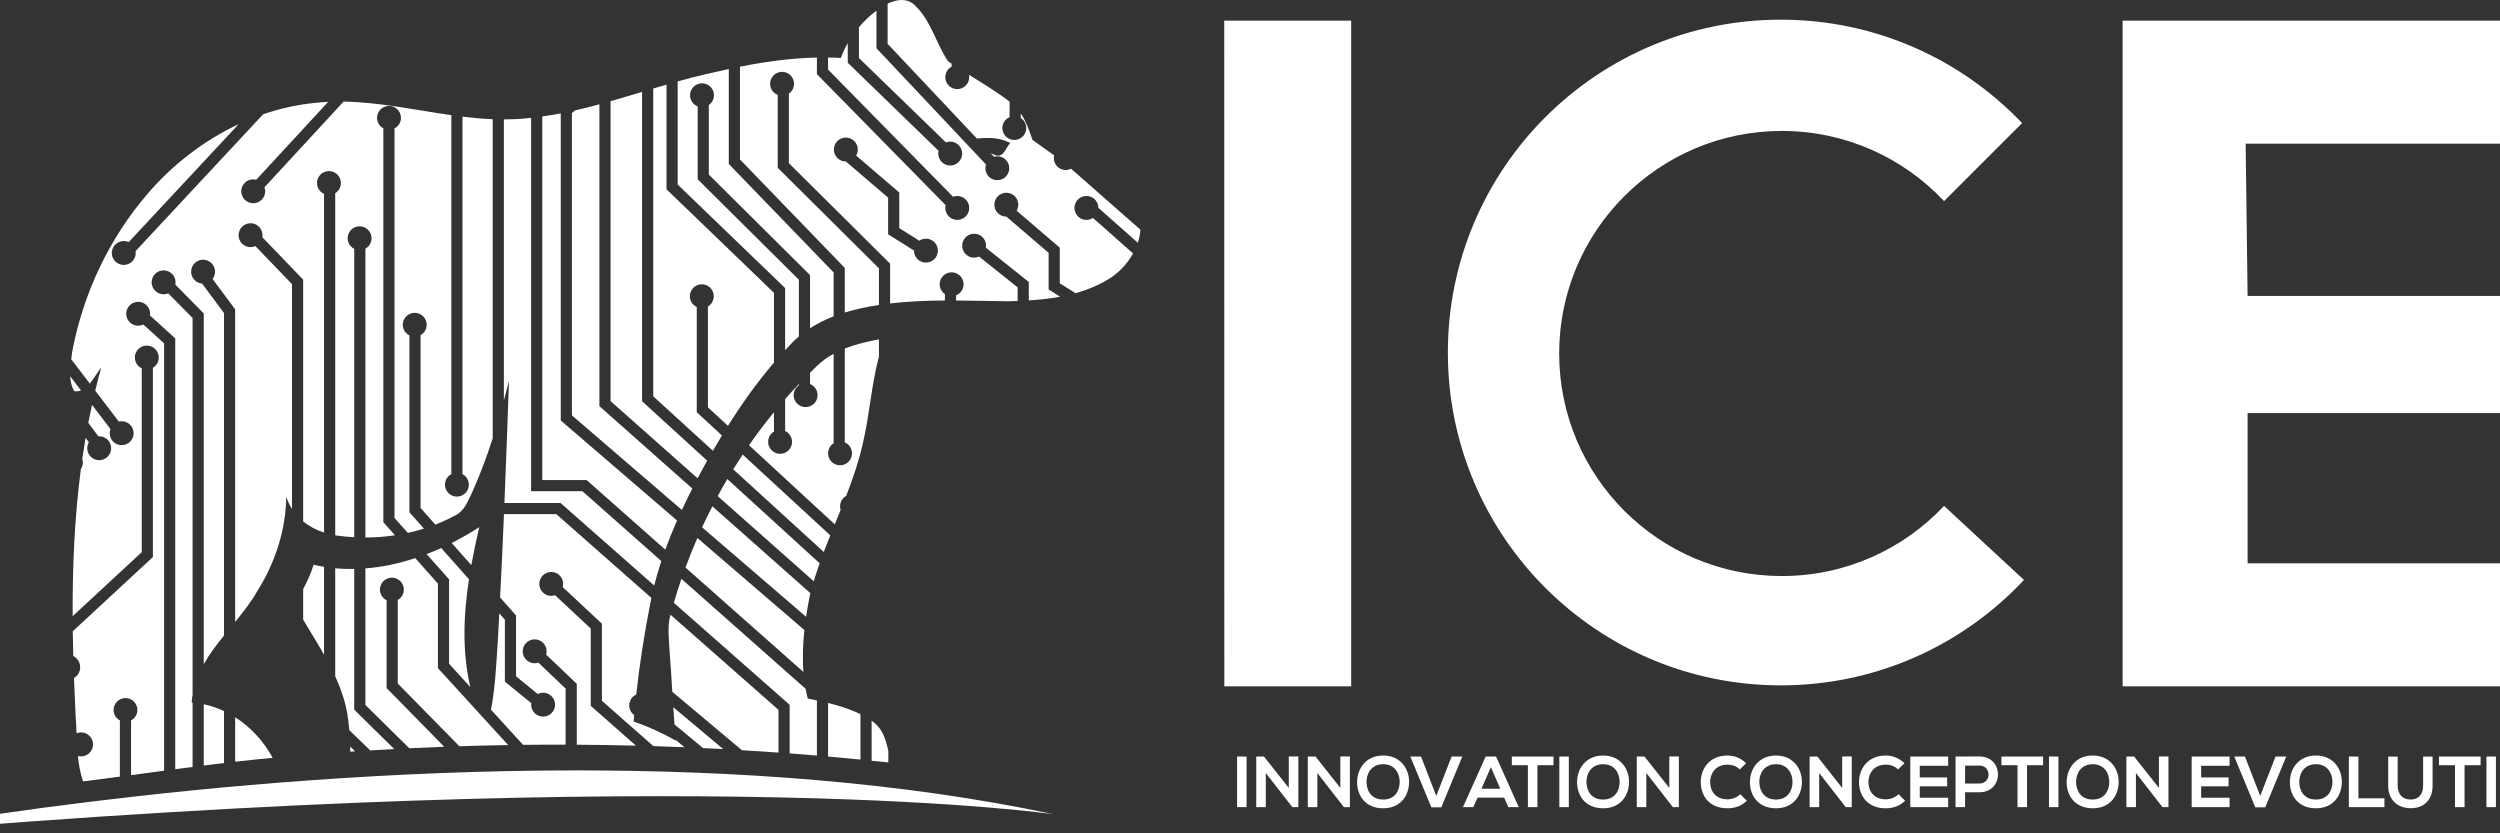 <svg width="1500" height="500" viewBox="0 0 1500 500" fill="none" xmlns="http://www.w3.org/2000/svg">
<rect x="0" y="0" width="1500" height="500" fill="#333333" stroke="none"/>
<g clip-path="url(#clip0_1616_9212)">
<path d="M-72 500C426.37 457.702 632.263 488.58 632.263 488.58C540.494 469.077 440.785 462.238 345.996 462.24C123.322 462.246 -72 500 -72 500Z" fill="white"/>
<path d="M404.684 434.671L421.844 448.858C425.864 449.051 429.886 449.229 433.906 449.443L403.976 424.328C404.198 427.775 404.436 431.224 404.684 434.671" fill="white"/>
<path d="M316.548 70.922C311.789 71.436 307.051 71.65 302.321 71.658V240.272C303.374 236.388 304.406 232.503 305.4 228.611C304.531 253.003 303.65 277.397 302.66 301.784H336.3L337.251 302.617L392.533 351.313C393.771 346.367 395.196 341.474 396.789 336.636L349.458 294.735H318.675V70.684C317.964 70.76 317.258 70.855 316.548 70.922" fill="white"/>
<path d="M255.964 332.451L269.456 347.638V398.286L282.191 412.235C277.225 390.935 278.08 369.074 281.374 347.555L264.722 328.816C261.845 330.125 258.916 331.317 255.964 332.451" fill="white"/>
<path d="M270.998 325.795L282.79 339.068C284.177 331.398 285.806 323.784 287.542 316.275C282.252 319.708 276.717 322.903 270.998 325.795" fill="white"/>
<path d="M366.335 60.714V240.686L418.57 286.988C419.917 284.424 421.278 281.871 422.659 279.334C423.205 278.357 423.774 277.387 424.326 276.415L385.245 240.748V55.127C378.949 57.023 372.653 58.913 366.335 60.714" fill="white"/>
<path d="M422.951 44.622C417.473 45.901 412.034 47.342 406.611 48.855V110.74L471.074 172.834V210.102C472.566 208.501 474.029 206.879 475.569 205.322C476.769 204.102 478.039 202.974 479.329 201.877V167.858L418.602 107.555V63.809C418.443 63.75 418.278 63.714 418.124 63.639C414.544 61.933 413.026 57.649 414.733 54.073C416.439 50.495 420.723 48.98 424.303 50.684C427.88 52.389 429.4 56.673 427.692 60.251C427.136 61.416 426.291 62.336 425.299 63.022V104.768L486.027 165.073V196.944C490.466 194.088 495.214 191.712 500.169 189.8V163.455L437.281 98.39V41.401C432.485 42.419 427.707 43.502 422.951 44.622" fill="white"/>
<path d="M404.298 361.675L473.789 422.888V452.024C479.241 452.44 484.692 452.892 490.143 453.355V420.274C488.297 419.873 486.458 419.484 484.633 419.094C484.144 417.172 483.746 415.238 483.388 413.3L408.84 347.303C407.203 352.055 405.717 356.857 404.298 361.675Z" fill="white"/>
<path d="M158.684 112.367C159.262 113.983 159.284 115.802 158.575 117.516C157.055 121.175 152.855 122.911 149.194 121.391C145.531 119.874 143.795 115.675 145.315 112.016C146.702 108.668 150.331 106.962 153.74 107.849L196.9 61.108C193.704 61.263 190.503 61.517 187.297 61.918C177.227 63.034 167.381 65.319 157.871 68.57L81.326 150.682C81.524 151.943 81.411 153.27 80.884 154.538C79.368 158.197 75.167 159.932 71.504 158.413C67.841 156.894 66.103 152.697 67.623 149.038C69.143 145.376 73.344 143.639 77.006 145.158C77.08 145.188 77.141 145.238 77.215 145.271L143.172 74.516C122.153 84.33 103.313 98.951 88.289 116.574C65.385 143.27 49.906 176.196 43.382 210.709C43.176 212.284 42.938 213.895 42.717 215.521L53.9 230.164C56.434 227.104 58.468 223.189 60.738 220.557C59.446 225.156 58.258 229.775 57.139 234.407L71.312 252.965C72.742 252.614 74.29 252.68 75.758 253.287C79.419 254.808 81.155 259.005 79.638 262.666C78.118 266.327 73.917 268.065 70.256 266.545C66.681 265.062 64.962 261.03 66.294 257.432L55.202 242.905C54.414 246.497 53.684 250.095 52.989 253.701L59.029 261.809C60.103 261.736 61.204 261.875 62.264 262.315C65.927 263.834 67.663 268.031 66.145 271.69C64.625 275.352 60.424 277.089 56.761 275.568C53.101 274.051 51.364 269.852 52.884 266.192C53.005 265.897 53.172 265.635 53.329 265.365L51.343 262.702C50.626 266.887 49.964 271.081 49.362 275.284C49.864 276.847 49.866 278.581 49.186 280.217C49.003 280.661 48.775 281.076 48.517 281.46C44.708 310.646 43.453 340.177 43.59 369.701L85.043 331.289V221.007C81.588 219.386 79.975 215.34 81.449 211.784C82.969 208.123 87.169 206.385 90.83 207.905C94.493 209.424 96.231 213.623 94.71 217.282C94.094 218.768 93.025 219.916 91.741 220.678V334.211L43.662 378.765C43.729 383.708 43.836 388.647 43.969 393.587C46.414 394.857 48.1 397.383 48.1 400.327C48.1 403.102 46.604 405.503 44.392 406.838C44.67 414.367 44.991 421.89 45.364 429.391C45.644 432.896 45.785 436.428 45.922 439.967C46.757 439.628 47.668 439.431 48.626 439.431C52.605 439.431 55.831 442.656 55.831 446.635C55.831 450.61 52.605 453.837 48.626 453.837C48.057 453.837 47.509 453.753 46.975 453.628L46.755 453.837C47.277 458.918 48.158 463.944 49.829 468.841C57.202 467.923 64.569 466.953 71.937 465.971V432.253C69.689 431.049 68.145 428.709 68.145 425.984C68.145 422.039 71.341 418.842 75.288 418.842C79.233 418.842 82.431 422.039 82.431 425.984C82.431 428.709 80.884 431.049 78.635 432.253V465.08C85.243 464.192 91.848 463.301 98.456 462.417V205.983L86.009 194.707C84.233 195.56 82.126 195.707 80.161 194.894C76.498 193.374 74.76 189.176 76.28 185.514C77.798 181.853 82.001 180.117 85.662 181.635C88.755 182.92 90.449 186.113 89.993 189.281L105.152 203.014V461.518C108.617 461.06 112.083 460.614 115.55 460.166V421.581C115.365 421.567 115.183 421.535 114.994 421.525C115.101 419.919 115.296 418.354 115.55 416.817V190.794L100.944 176.01C99.24 176.726 97.259 176.791 95.414 176.026C91.751 174.508 90.015 170.31 91.533 166.648C93.053 162.987 97.255 161.251 100.916 162.769C104.135 164.104 105.861 167.505 105.206 170.794L122.248 188.045V398.524C125.653 392.477 129.927 386.838 134.406 381.296V187.839L121.23 170.121C120.516 170.058 119.8 169.923 119.101 169.633C115.439 168.116 113.704 163.917 115.222 160.256C116.742 156.594 120.941 154.859 124.604 156.376C128.266 157.896 130.005 162.094 128.485 165.754C128.239 166.349 127.899 166.872 127.524 167.358L141.104 185.621V373.117C146.021 367.093 150.783 361 154.512 354.427C165.133 337.582 171.526 317.911 171.762 297.948C172.572 300.656 173.747 303.135 175.203 305.394V170.486L153.23 147.663C151.494 148.435 149.462 148.534 147.569 147.749C143.906 146.229 142.17 142.03 143.69 138.371C145.208 134.71 149.408 132.974 153.069 134.492C156.224 135.801 157.938 139.095 157.385 142.324L181.9 167.787V312.838C185.565 315.823 189.868 318.068 194.434 319.565V116.361C190.904 114.779 189.241 110.677 190.733 107.079C192.253 103.418 196.454 101.682 200.117 103.202C203.778 104.719 205.514 108.918 203.996 112.579C203.397 114.023 202.371 115.154 201.135 115.917V321.184C201.732 321.279 202.333 321.378 202.934 321.448C206.115 321.874 209.323 322.164 212.544 322.334V149.329C209.22 147.651 207.682 143.697 209.131 140.204C210.651 136.542 214.851 134.807 218.514 136.324C222.175 137.843 223.913 142.042 222.391 145.702C221.749 147.255 220.606 148.435 219.243 149.194V322.501C225.171 322.489 231.106 322.047 236.979 321.164L230.011 313.316V77.001C226.81 75.274 225.35 71.4 226.775 67.971C228.292 64.309 232.493 62.572 236.158 64.091C239.819 65.609 241.555 69.809 240.035 73.471C239.362 75.089 238.152 76.303 236.709 77.055V310.775L244.676 319.744C247.944 319.026 251.176 318.163 254.363 317.159L245.648 307.35V201.27C242.299 199.604 240.747 195.629 242.202 192.125C243.72 188.463 247.92 186.728 251.583 188.247C255.246 189.765 256.98 193.963 255.462 197.625C254.823 199.164 253.696 200.336 252.347 201.098V304.807L261.199 314.769C265.217 313.205 269.141 311.408 272.935 309.355C278.457 306.848 280.596 300.931 283.078 295.89C287.916 285.169 292.009 274.156 295.623 262.985V71.531C289.571 71.291 283.533 70.732 277.503 69.994V284.475C280.735 286.189 282.215 290.084 280.785 293.529C279.267 297.191 275.066 298.928 271.405 297.411C267.743 295.892 266.004 291.693 267.524 288.031C268.189 286.429 269.383 285.225 270.804 284.471V69.103C249.27 66.043 227.818 61.303 206.149 60.964L158.684 112.367Z" fill="white"/>
<path d="M302.388 308.478C301.696 325.156 300.91 341.833 300.061 358.505L309.629 369.273V405.793L322.649 416.408C324.447 415.51 326.602 415.335 328.606 416.168C332.268 417.685 334.005 421.884 332.485 425.543C330.967 429.205 326.766 430.94 323.103 429.423C320.044 428.154 318.359 425.014 318.764 421.882L302.93 408.974V371.816L299.561 368.023C299.267 373.553 299.007 379.083 298.69 384.612C297.731 398.369 297.217 412.247 294.592 425.815L313.841 446.899C322.349 446.801 330.858 446.78 339.366 446.801V413.153L323.022 397.584C321.451 398.097 319.704 398.101 318.058 397.419C314.397 395.9 312.659 391.701 314.178 388.04C315.696 384.38 319.897 382.645 323.56 384.164C326.967 385.574 328.671 389.305 327.675 392.766L346.065 410.285V446.827C357.904 446.901 369.742 447.091 381.576 447.393L354.45 423.503V377.135L333.038 357.137C331.449 357.676 329.675 357.688 328 356.996C324.34 355.476 322.601 351.278 324.121 347.616C325.641 343.955 329.84 342.219 333.501 343.737C336.886 345.141 338.59 348.826 337.638 352.267L361.149 374.229V420.476L392.017 447.664C398.251 447.857 404.486 448.093 410.718 448.35L405.379 443.935C405.391 444.07 405.396 444.203 405.41 444.338C397.353 439.77 388.926 435.915 380.181 432.904C380.288 431.619 380.413 430.337 380.524 429.056C377.876 427.154 376.77 423.63 378.074 420.488C378.798 418.742 380.143 417.451 381.739 416.725C383.703 398.819 386.477 381.016 389.93 363.352C390.207 361.809 390.517 360.276 390.834 358.741L333.771 308.478H302.388Z" fill="white"/>
<path d="M344.916 66.257C344.408 66.868 343.813 67.389 343.148 67.798V249.22L409.115 305.961C411.131 301.643 413.228 297.363 415.391 293.121L359.639 243.701V62.574C354.754 63.897 349.849 65.142 344.916 66.257" fill="white"/>
<path d="M411.292 340.532L482.069 403.185C481.41 394.833 481.73 386.403 482.637 378.029L418.416 322.794C415.874 328.635 413.497 334.552 411.292 340.532" fill="white"/>
<path d="M401.71 389.944C402.345 398.318 402.863 406.701 403.381 415.085L445.112 450.106C452.442 450.548 459.768 451.03 467.091 451.556V425.908L402.259 368.805C400.398 375.685 401.301 382.911 401.71 389.944Z" fill="white"/>
<path d="M532.568 2.18V26.29L586.14 83.128C592.974 82.461 599.825 82.402 606.089 85.787C603.528 88.56 602.101 95.109 597.029 93.023C596.149 92.682 595.289 92.287 594.422 91.916L596.442 94.056C598.061 93.596 599.839 93.673 601.478 94.455C605.058 96.162 606.576 100.445 604.869 104.021C603.163 107.599 598.877 109.116 595.297 107.41C591.996 105.837 590.484 102.075 591.605 98.691L525.87 28.945V6.402C521.993 9.292 518.471 12.638 515.352 16.323V34.806L567.57 85.45C569.342 84.776 571.368 84.786 573.211 85.664C576.792 87.37 578.308 91.652 576.602 95.23C574.898 98.808 570.612 100.326 567.032 98.618C563.921 97.136 562.373 93.705 563.143 90.486L508.653 37.639V25.893C507.046 28.733 505.651 31.698 504.522 34.773C501.958 34.62 499.398 34.547 496.841 34.507V41.738L571.836 118.055C573.6 117.393 575.616 117.41 577.449 118.283C581.029 119.991 582.545 124.273 580.838 127.851C579.134 131.427 574.848 132.944 571.268 131.239C568.151 129.753 566.6 126.308 567.383 123.081L490.142 44.475V34.521C474.634 34.844 459.222 37.02 443.979 40.027V95.683L506.865 160.749V187.509C510.256 186.47 513.687 185.572 517.121 184.83C520.522 184.106 523.937 183.497 527.358 182.975V160.979L466.631 100.677V56.931C466.47 56.87 466.31 56.836 466.151 56.76C462.573 55.055 461.056 50.773 462.762 47.195C464.468 43.617 468.752 42.099 472.33 43.805C475.909 45.511 477.429 49.793 475.723 53.371C475.167 54.537 474.32 55.457 473.328 56.144V97.89L534.057 158.195V182.075C544.96 180.793 555.946 180.359 566.947 180.296V176.47C564.072 174.51 562.957 170.714 564.5 167.477C566.209 163.899 570.493 162.382 574.07 164.087C577.65 165.793 579.168 170.075 577.459 173.653C576.654 175.345 575.259 176.557 573.646 177.204V180.298C583.94 180.357 594.236 180.645 604.478 180.764C606.5 180.72 608.536 180.655 610.578 180.577V172.414L587.438 153.929C585.575 154.77 583.384 154.847 581.394 153.899C577.814 152.195 576.297 147.913 578.003 144.335C579.709 140.757 583.995 139.24 587.573 140.945C590.539 142.359 592.055 145.541 591.529 148.627L617.276 169.193V180.242C623.58 179.845 629.906 179.183 636.106 178.037L629.174 173.689V151.691L603.831 129.979C602.782 129.985 601.72 129.787 600.71 129.305C597.131 127.601 595.613 123.317 597.317 119.739C599.026 116.161 603.309 114.644 606.887 116.349C610.466 118.055 611.984 122.339 610.28 125.917C610.191 126.1 610.072 126.25 609.97 126.423L635.87 148.611V169.986L645.321 175.912C652.704 173.858 659.802 170.934 666.344 166.717C671.787 163.139 676.576 157.975 679.848 152.066L655.766 130.757C653.742 132.072 651.113 132.353 648.772 131.239C645.192 129.533 643.674 125.249 645.383 121.673C647.087 118.097 651.373 116.579 654.952 118.283C657.508 119.503 658.984 122.038 659.014 124.689L682.692 145.642C683.533 143.085 684.069 140.455 684.247 137.806L642.652 101.236C640.744 102.182 638.446 102.305 636.372 101.317C633.273 99.84 631.729 96.43 632.477 93.219C628.132 90.145 623.787 87.067 619.481 83.937C617.616 78.504 615.667 72.806 612.455 68.002V70.793C615.457 72.715 616.651 76.59 615.076 79.891C613.369 83.469 609.085 84.986 605.506 83.278C601.926 81.575 600.411 77.292 602.117 73.712C602.893 72.084 604.218 70.908 605.756 70.246V61.019C598.037 55.039 589.656 50.009 581.358 44.868C581.666 46.342 581.539 47.916 580.838 49.38C579.134 52.958 574.848 54.476 571.268 52.772C567.689 51.064 566.173 46.782 567.879 43.204C568.564 41.768 569.673 40.683 570.979 39.987V38.188C570.258 37.7 569.528 37.224 568.816 36.726C561.341 25.637 558.355 11.299 547.896 2.269C545.789 0.648 543.422 -7.88477e-05 541.003 -7.88477e-05C538.148 -7.88477e-05 535.219 0.904 532.568 2.18V2.18ZM504.409 96.202C500.831 94.496 499.311 90.214 501.02 86.634C502.724 83.058 507.01 81.543 510.589 83.247C514.167 84.954 515.687 89.236 513.978 92.812C513.891 92.995 513.772 93.148 513.671 93.318L539.571 115.508V136.883L551.597 144.426C553.631 143.075 556.288 142.772 558.653 143.899C562.23 145.604 563.748 149.886 562.044 153.464C560.335 157.04 556.052 158.558 552.474 156.852C549.877 155.616 548.387 153.02 548.402 150.325L532.872 140.584V118.587L507.532 96.876C507.518 96.876 507.504 96.876 507.49 96.876C506.454 96.876 505.407 96.676 504.409 96.202" fill="white"/>
<path d="M391.943 53.113V237.792L427.729 270.455C429.51 267.38 431.33 264.328 433.179 261.289L418.054 247.342V184.239C418.038 184.231 418.018 184.227 418.002 184.219C414.42 182.513 412.903 178.231 414.611 174.655C416.317 171.077 420.601 169.558 424.179 171.264C427.756 172.971 429.276 177.253 427.57 180.829C426.933 182.166 425.935 183.212 424.752 183.912V244.409L436.779 255.5C445.112 242.241 454.188 229.456 464.375 217.584V175.681L399.912 113.589V50.763C397.253 51.536 394.596 52.32 391.943 53.113Z" fill="white"/>
<path d="M210.197 450.992C211.159 450.927 212.121 450.875 213.084 450.812L210.078 447.902C210.117 448.934 210.157 449.963 210.197 450.992Z" fill="white"/>
<path d="M141.104 456.786L141.341 457.022C148.752 456.177 156.173 455.378 163.601 454.687C158.308 444.886 150.484 436.341 141.104 430.353V456.786Z" fill="white"/>
<path d="M201.135 405.809C203.04 409.982 204.732 414.258 206.077 418.699C208.137 424.984 209.05 431.504 209.55 438.073L222.128 450.247C226.922 449.951 231.713 449.673 236.505 449.418L212.544 425.799V341.359C208.742 341.424 204.933 341.321 201.135 340.964V405.809Z" fill="white"/>
<path d="M325.371 69.871V288.039H351.995L399.162 329.794C401.309 323.891 403.688 318.066 406.232 312.312L336.451 252.293V68.235C336.358 68.193 336.28 68.131 336.189 68.086C332.604 68.77 328.998 69.361 325.371 69.871" fill="white"/>
<path d="M522.971 456.437C526.313 456.782 529.658 457.113 532.999 457.476V450.623C531.608 443.981 529.61 437.339 523.963 433.193C523.636 432.953 523.301 432.735 522.971 432.505V456.437Z" fill="white"/>
<path d="M496.841 453.928C503.321 454.501 509.798 455.104 516.272 455.745V428.525C510.155 425.456 503.543 423.435 496.841 421.803V453.928Z" fill="white"/>
<path d="M219.243 341.043V422.999L245.575 448.949C252.558 448.612 259.542 448.311 266.53 448.051L231.957 412.848V360.171C228.6 358.509 227.043 354.53 228.499 351.02C230.019 347.36 234.219 345.623 237.882 347.142C241.543 348.66 243.281 352.858 241.761 356.52C241.125 358.055 239.999 359.227 238.656 359.987V410.107L275.608 447.738C285.368 447.424 295.133 447.194 304.895 447.034L262.756 400.882V350.179L249.161 334.875C239.416 338.084 229.372 340.252 219.243 341.043Z" fill="white"/>
<path d="M122.248 459.305C126.3 458.795 130.35 458.295 134.405 457.813V426.654C130.534 424.831 126.468 423.431 122.248 422.545V459.305Z" fill="white"/>
<path d="M439.93 281.589L494.269 331.182C495.531 327.852 496.837 324.536 498.17 321.229L445.597 272.741C443.66 275.659 441.771 278.608 439.93 281.589" fill="white"/>
<path d="M430.602 297.657L488.257 348.761C489.337 345.135 490.517 341.541 491.779 337.975L436.382 287.419C434.396 290.794 432.467 294.206 430.602 297.657Z" fill="white"/>
<path d="M421.245 316.392L483.662 370.078C484.263 366.03 484.968 362.008 485.739 358.019C485.904 357.327 486.099 356.643 486.273 355.955L427.417 303.784C425.279 307.945 423.203 312.14 421.245 316.392" fill="white"/>
<path d="M181.899 353.442V371.786C186.042 378.813 190.413 385.733 194.433 392.822V340.091C192.34 339.746 190.248 339.338 188.167 338.85C186.576 343.927 184.451 348.79 181.899 353.442" fill="white"/>
<path d="M44.464 234.684C46 234.909 47.371 234.74 48.617 234.286L42.089 225.735C42.274 228.835 42.937 231.862 44.464 234.684" fill="white"/>
<path d="M506.866 209.136V265.435C506.947 265.47 507.03 265.486 507.112 265.522C510.689 267.228 512.207 271.51 510.501 275.088C508.796 278.666 504.51 280.183 500.931 278.477C497.351 276.772 495.835 272.49 497.542 268.912C498.141 267.654 499.072 266.666 500.169 265.968V212.27C496.474 214.291 493.018 216.739 489.94 219.791C488.613 221.048 487.331 222.354 486.027 223.635V230.456C486.168 230.511 486.315 230.543 486.456 230.61C490.038 232.314 491.554 236.596 489.847 240.174C488.141 243.752 483.857 245.272 480.277 243.564C476.7 241.858 475.182 237.576 476.886 233.998C477.454 232.812 478.317 231.88 479.329 231.188V230.426C476.515 233.377 473.765 236.382 471.074 239.444V258.608C471.098 258.618 471.124 258.622 471.15 258.634C474.727 260.339 476.245 264.621 474.541 268.2C472.832 271.778 468.549 273.295 464.971 271.589C461.39 269.883 459.872 265.601 461.578 262.021C462.211 260.694 463.201 259.657 464.376 258.957V247.326C459.122 253.729 454.121 260.335 449.397 267.136L500.863 314.603C502.038 311.727 503.215 308.851 504.379 305.971C503.844 304.291 503.903 302.421 504.723 300.703C505.389 299.303 506.457 298.234 507.721 297.534C511.654 287.369 515.213 277.075 517.624 266.397C521.749 249.096 522.761 231.12 527.359 213.948V203.589C520.446 204.922 513.421 206.54 506.866 209.136" fill="white"/>
<path d="M742.254 484.282H747.937V453.926H742.254V484.282Z" fill="white"/>
<path d="M773.271 453.882V472.746L758.394 453.925H753.751V484.281H759.475V463.813L775.44 484.323V484.281H779V453.882H773.271Z" fill="white"/>
<path d="M804.203 453.882V472.746L789.324 453.925H784.681V484.281H790.407V463.813L806.372 484.323V484.281H809.932V453.882H804.203Z" fill="white"/>
<path d="M814.267 469.319C814.267 477.3 819.211 484.976 829.884 484.976C840.555 484.976 845.373 477.126 845.456 469.277C845.544 461.342 840.341 453.317 829.884 453.317C819.386 453.317 814.267 461.342 814.267 469.319V469.319ZM819.904 469.406C819.775 464.289 822.725 458.523 829.884 458.523C837.041 458.523 839.907 464.245 839.819 469.365C839.732 474.351 837.041 479.728 829.884 479.728C822.725 479.728 820.037 474.394 819.904 469.406Z" fill="white"/>
<path d="M870.966 453.926L861.769 477.56L852.616 453.926H846.195L858.818 484.413H864.763L877.387 453.926H870.966Z" fill="white"/>
<path d="M891.398 453.926L877.773 484.282H883.977L886.583 478.557H902.46L905.02 484.282H911.266L897.645 453.926H891.398ZM894.52 460.3L900.161 473.222H888.88L894.52 460.3Z" fill="white"/>
<path d="M907.102 453.926V459.128H916.731V484.282H922.458V459.128H932.091V453.926H907.102Z" fill="white"/>
<path d="M935.601 484.282H941.284V453.926H935.601V484.282Z" fill="white"/>
<path d="M946.229 469.319C946.229 477.3 951.174 484.976 961.849 484.976C972.522 484.976 977.335 477.126 977.423 469.277C977.51 461.342 972.303 453.317 961.849 453.317C951.348 453.317 946.229 461.342 946.229 469.319V469.319ZM951.87 469.406C951.741 464.289 954.69 458.523 961.849 458.523C969.006 458.523 971.869 464.245 971.782 469.365C971.694 474.351 969.006 479.728 961.849 479.728C954.69 479.728 952.001 474.394 951.87 469.406Z" fill="white"/>
<path d="M1001.58 453.882V472.746L986.705 453.925H982.063V484.281H987.79V463.813L1003.75 484.323V484.281H1007.31V453.882H1001.58Z" fill="white"/>
<path d="M1020.46 469.319C1020.5 477.213 1025.27 484.976 1036.55 484.976C1040.93 484.976 1044.96 483.544 1048.09 480.466L1044.18 476.519C1042.19 478.514 1039.2 479.599 1036.55 479.599C1029.04 479.599 1026.14 474.351 1026.09 469.319C1026.05 464.245 1029.22 458.781 1036.55 458.781C1039.2 458.781 1041.89 459.692 1043.88 461.645L1047.7 457.958C1044.58 454.88 1040.67 453.317 1036.55 453.317C1025.57 453.317 1020.41 461.385 1020.46 469.319" fill="white"/>
<path d="M1049.95 469.319C1049.95 477.3 1054.9 484.976 1065.57 484.976C1076.24 484.976 1081.06 477.126 1081.14 469.277C1081.23 461.342 1076.03 453.317 1065.57 453.317C1055.07 453.317 1049.95 461.342 1049.95 469.319V469.319ZM1055.59 469.406C1055.46 464.289 1058.41 458.523 1065.57 458.523C1072.73 458.523 1075.59 464.245 1075.51 469.365C1075.42 474.351 1072.73 479.728 1065.57 479.728C1058.41 479.728 1055.72 474.394 1055.59 469.406Z" fill="white"/>
<path d="M1105.31 453.882V472.746L1090.43 453.925H1085.78V484.281H1091.51V463.813L1107.48 484.323V484.281H1111.04V453.882H1105.31Z" fill="white"/>
<path d="M1115.41 469.319C1115.46 477.213 1120.23 484.976 1131.51 484.976C1135.89 484.976 1139.93 483.544 1143.05 480.466L1139.14 476.519C1137.15 478.514 1134.16 479.599 1131.51 479.599C1124 479.599 1121.1 474.351 1121.05 469.319C1121.01 464.245 1124.18 458.781 1131.51 458.781C1134.16 458.781 1136.85 459.692 1138.84 461.645L1142.66 457.958C1139.54 454.88 1135.63 453.317 1131.51 453.317C1120.53 453.317 1115.37 461.385 1115.41 469.319" fill="white"/>
<path d="M1146.17 453.926V484.282H1168.9V478.645H1151.85V471.794H1168.3V466.457H1151.85V459.477H1168.9V453.926H1146.17Z" fill="white"/>
<path d="M1173.33 453.926V484.282H1179.05V475.348H1187.64C1202.52 475.348 1202.48 453.882 1187.64 453.882C1182.87 453.882 1178.1 453.926 1173.33 453.926V453.926ZM1179.05 459.346H1187.64C1194.93 459.346 1194.97 470.1 1187.64 470.1H1179.05V459.346Z" fill="white"/>
<path d="M1200.87 453.926V459.128H1210.5V484.282H1216.23V459.128H1225.86V453.926H1200.87Z" fill="white"/>
<path d="M1229.38 484.282H1235.06V453.926H1229.38V484.282Z" fill="white"/>
<path d="M1240 469.319C1240 477.3 1244.95 484.976 1255.62 484.976C1266.29 484.976 1271.11 477.126 1271.19 469.277C1271.28 461.342 1266.08 453.317 1255.62 453.317C1245.12 453.317 1240 461.342 1240 469.319V469.319ZM1245.64 469.406C1245.51 464.289 1248.46 458.523 1255.62 458.523C1262.78 458.523 1265.64 464.245 1265.56 469.365C1265.47 474.351 1262.78 479.728 1255.62 479.728C1248.46 479.728 1245.77 474.394 1245.64 469.406Z" fill="white"/>
<path d="M1295.36 453.882V472.746L1280.48 453.925H1275.84V484.281H1281.56V463.813L1297.53 484.323V484.281H1301.08V453.882H1295.36Z" fill="white"/>
<path d="M1315.01 453.926V484.282H1337.74V478.645H1320.69V471.794H1337.13V466.457H1320.69V459.477H1337.74V453.926H1315.01Z" fill="white"/>
<path d="M1365.33 453.926L1356.13 477.56L1346.98 453.926H1340.56L1353.18 484.413H1359.12L1371.75 453.926H1365.33Z" fill="white"/>
<path d="M1373.92 469.319C1373.92 477.3 1378.86 484.976 1389.53 484.976C1400.21 484.976 1405.02 477.126 1405.11 469.277C1405.2 461.342 1399.99 453.317 1389.53 453.317C1379.04 453.317 1373.92 461.342 1373.92 469.319V469.319ZM1379.56 469.406C1379.43 464.289 1382.38 458.523 1389.53 458.523C1396.69 458.523 1399.56 464.245 1399.47 469.365C1399.38 474.351 1396.69 479.728 1389.53 479.728C1382.38 479.728 1379.69 474.394 1379.56 469.406Z" fill="white"/>
<path d="M1409.31 453.926V484.282H1430.66V478.99H1415.04V453.926H1409.31Z" fill="white"/>
<path d="M1453.87 453.97V471.36C1453.87 476.56 1451.18 479.728 1446.45 479.728C1441.72 479.728 1438.6 476.824 1438.6 471.36V453.97H1432.92V471.36C1432.92 480.507 1439.12 484.93 1446.41 484.93C1454.04 484.93 1459.55 480.335 1459.55 471.36V453.97H1453.87Z" fill="white"/>
<path d="M1463.37 453.926V459.128H1473V484.282H1478.73V459.128H1488.36V453.926H1463.37Z" fill="white"/>
<path d="M1491.87 484.282H1497.55V453.926H1491.87V484.282Z" fill="white"/>
<path d="M810.709 12.391H734.542L734.592 411.807H810.709V12.391Z" fill="white"/>
<path d="M1572.37 86.181V12.389H1273.57V411.805H1572.37V338.012H1348.56V247.822H1565.34V177.543H1348.56L1347.39 86.181H1572.37Z" fill="white"/>
<path d="M1214.39 347.964C1177.93 386.892 1126.06 411.219 1068.5 411.219C958.162 411.219 868.713 321.807 868.713 211.511C868.713 101.216 958.162 11.803 1068.5 11.803C1125.46 11.803 1176.85 35.629 1213.25 73.854L1166.43 120.651C1142.07 94.746 1107.47 78.568 1069.09 78.568C995.313 78.568 935.505 138.351 935.505 212.097C935.505 285.843 995.313 345.626 1069.09 345.626C1107.47 345.626 1142.07 329.447 1166.44 303.54L1214.39 347.964Z" fill="white"/>
</g>
<defs>
<clipPath id="clip0_1616_9212">
<rect width="1500" height="500" fill="white"/>
</clipPath>
</defs>
</svg>
